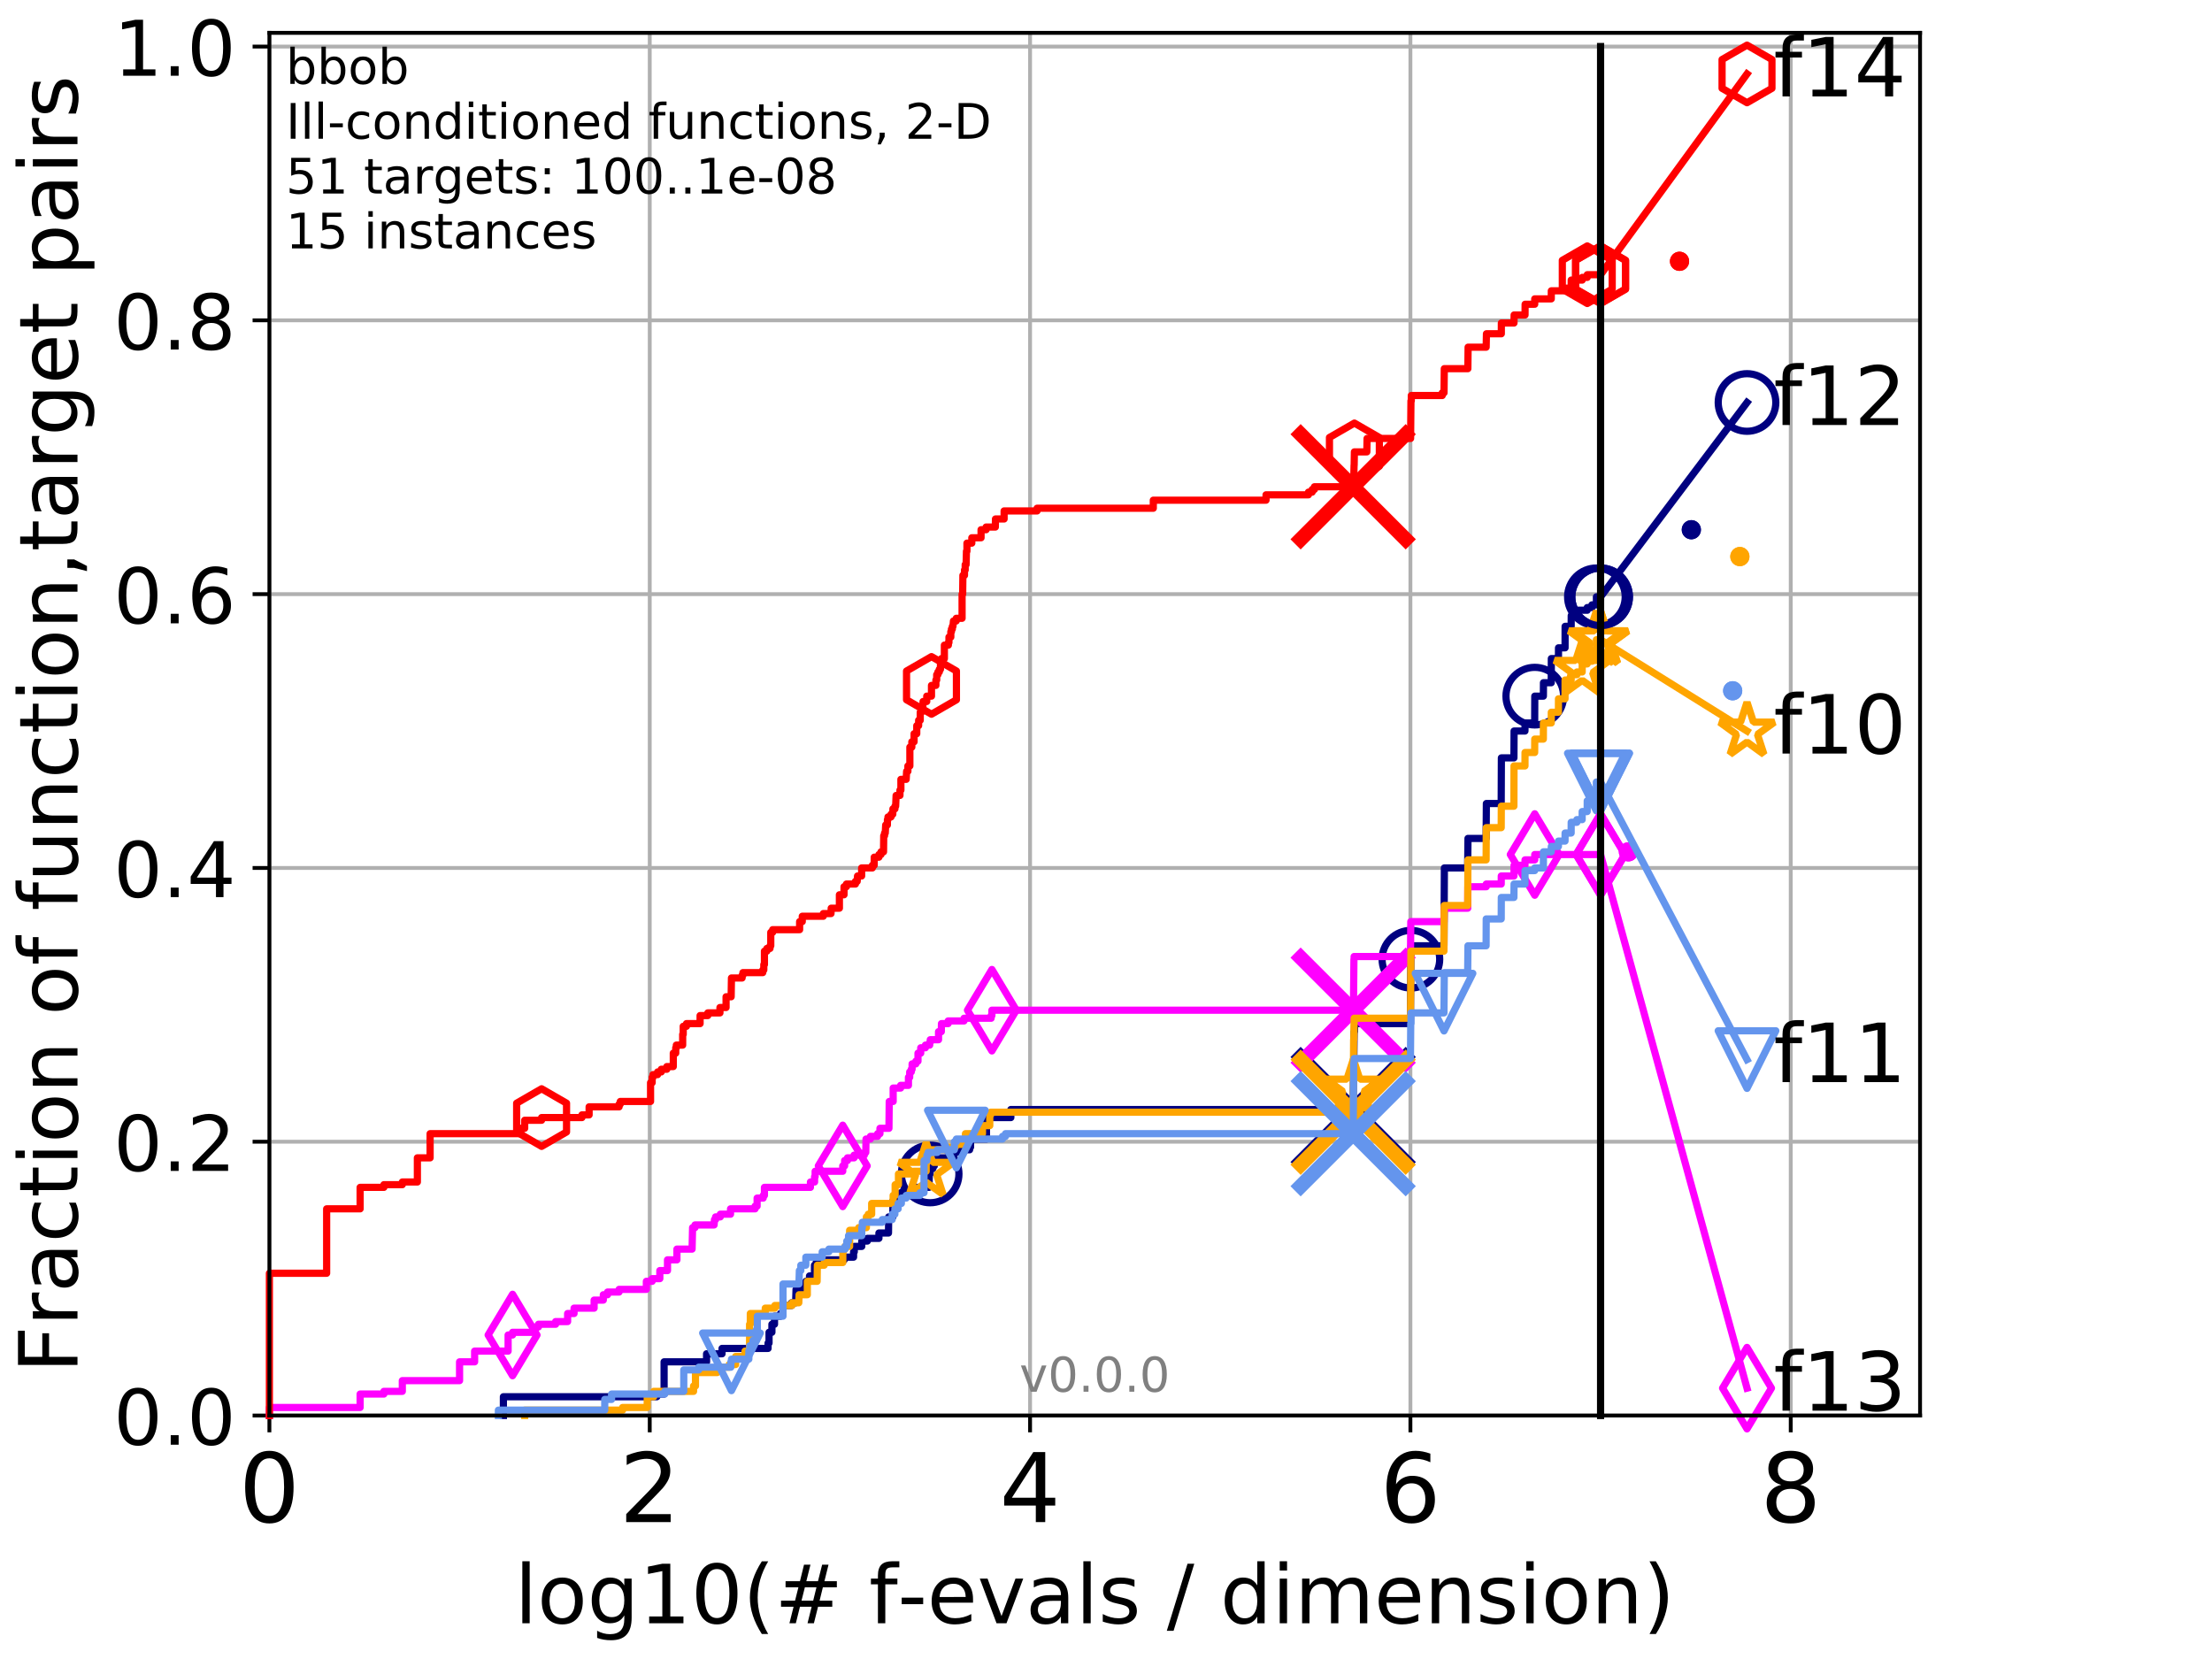<?xml version="1.0" encoding="utf-8" standalone="no"?>
<!DOCTYPE svg PUBLIC "-//W3C//DTD SVG 1.1//EN"
  "http://www.w3.org/Graphics/SVG/1.1/DTD/svg11.dtd">
<!-- Created with matplotlib (http://matplotlib.org/) -->
<svg height="345.6pt" version="1.1" viewBox="0 0 460.8 345.6" width="460.8pt" xmlns="http://www.w3.org/2000/svg" xmlns:xlink="http://www.w3.org/1999/xlink">
 <defs>
  <style type="text/css">
*{stroke-linecap:butt;stroke-linejoin:round;}
  </style>
 </defs>
 <g id="figure_1">
  <g id="patch_1">
   <path d="M 0 345.6 
L 460.8 345.6 
L 460.8 0 
L 0 0 
z
" style="fill:#ffffff;"/>
  </g>
  <g id="axes_1">
   <g id="patch_2">
    <path d="M 56.12 294.88 
L 399.984 294.88 
L 399.984 6.845 
L 56.12 6.845 
z
" style="fill:#ffffff;"/>
   </g>
   <g id="matplotlib.axis_1">
    <g id="xtick_1">
     <g id="line2d_1">
      <path clip-path="url(#p3186324cdf)" d="M 56.12 294.88 
L 56.12 6.845 
" style="fill:none;stroke:#b0b0b0;stroke-linecap:square;stroke-width:0.8;"/>
     </g>
     <g id="line2d_2">
      <defs>
       <path d="M 0 0 
L 0 3.5 
" id="m652fb08944" style="stroke:#000000;stroke-width:0.8;"/>
      </defs>
      <g>
       <use style="stroke:#000000;stroke-width:0.8;" x="56.12" xlink:href="#m652fb08944" y="294.88"/>
      </g>
     </g>
     <g id="text_1">
      <!-- 0 -->
      <defs>
       <path d="M 31.781 66.406 
Q 24.172 66.406 20.328 58.906 
Q 16.5 51.422 16.5 36.375 
Q 16.5 21.391 20.328 13.891 
Q 24.172 6.391 31.781 6.391 
Q 39.453 6.391 43.281 13.891 
Q 47.125 21.391 47.125 36.375 
Q 47.125 51.422 43.281 58.906 
Q 39.453 66.406 31.781 66.406 
z
M 31.781 74.219 
Q 44.047 74.219 50.516 64.516 
Q 56.984 54.828 56.984 36.375 
Q 56.984 17.969 50.516 8.266 
Q 44.047 -1.422 31.781 -1.422 
Q 19.531 -1.422 13.062 8.266 
Q 6.594 17.969 6.594 36.375 
Q 6.594 54.828 13.062 64.516 
Q 19.531 74.219 31.781 74.219 
z
" id="DejaVuSans-30"/>
      </defs>
      <g transform="translate(49.758 317.077)scale(0.2 -0.2)">
       <use xlink:href="#DejaVuSans-30"/>
      </g>
     </g>
    </g>
    <g id="xtick_2">
     <g id="line2d_3">
      <path clip-path="url(#p3186324cdf)" d="M 135.351 294.88 
L 135.351 6.845 
" style="fill:none;stroke:#b0b0b0;stroke-linecap:square;stroke-width:0.8;"/>
     </g>
     <g id="line2d_4">
      <g>
       <use style="stroke:#000000;stroke-width:0.8;" x="135.351" xlink:href="#m652fb08944" y="294.88"/>
      </g>
     </g>
     <g id="text_2">
      <!-- 2 -->
      <defs>
       <path d="M 19.188 8.297 
L 53.609 8.297 
L 53.609 0 
L 7.328 0 
L 7.328 8.297 
Q 12.938 14.109 22.625 23.891 
Q 32.328 33.688 34.812 36.531 
Q 39.547 41.844 41.422 45.531 
Q 43.312 49.219 43.312 52.781 
Q 43.312 58.594 39.234 62.25 
Q 35.156 65.922 28.609 65.922 
Q 23.969 65.922 18.812 64.312 
Q 13.672 62.703 7.812 59.422 
L 7.812 69.391 
Q 13.766 71.781 18.938 73 
Q 24.125 74.219 28.422 74.219 
Q 39.75 74.219 46.484 68.547 
Q 53.219 62.891 53.219 53.422 
Q 53.219 48.922 51.531 44.891 
Q 49.859 40.875 45.406 35.406 
Q 44.188 33.984 37.641 27.219 
Q 31.109 20.453 19.188 8.297 
z
" id="DejaVuSans-32"/>
      </defs>
      <g transform="translate(128.989 317.077)scale(0.2 -0.2)">
       <use xlink:href="#DejaVuSans-32"/>
      </g>
     </g>
    </g>
    <g id="xtick_3">
     <g id="line2d_5">
      <path clip-path="url(#p3186324cdf)" d="M 214.583 294.88 
L 214.583 6.845 
" style="fill:none;stroke:#b0b0b0;stroke-linecap:square;stroke-width:0.8;"/>
     </g>
     <g id="line2d_6">
      <g>
       <use style="stroke:#000000;stroke-width:0.8;" x="214.583" xlink:href="#m652fb08944" y="294.88"/>
      </g>
     </g>
     <g id="text_3">
      <!-- 4 -->
      <defs>
       <path d="M 37.797 64.312 
L 12.891 25.391 
L 37.797 25.391 
z
M 35.203 72.906 
L 47.609 72.906 
L 47.609 25.391 
L 58.016 25.391 
L 58.016 17.188 
L 47.609 17.188 
L 47.609 0 
L 37.797 0 
L 37.797 17.188 
L 4.891 17.188 
L 4.891 26.703 
z
" id="DejaVuSans-34"/>
      </defs>
      <g transform="translate(208.22 317.077)scale(0.2 -0.2)">
       <use xlink:href="#DejaVuSans-34"/>
      </g>
     </g>
    </g>
    <g id="xtick_4">
     <g id="line2d_7">
      <path clip-path="url(#p3186324cdf)" d="M 293.814 294.88 
L 293.814 6.845 
" style="fill:none;stroke:#b0b0b0;stroke-linecap:square;stroke-width:0.8;"/>
     </g>
     <g id="line2d_8">
      <g>
       <use style="stroke:#000000;stroke-width:0.8;" x="293.814" xlink:href="#m652fb08944" y="294.88"/>
      </g>
     </g>
     <g id="text_4">
      <!-- 6 -->
      <defs>
       <path d="M 33.016 40.375 
Q 26.375 40.375 22.484 35.828 
Q 18.609 31.297 18.609 23.391 
Q 18.609 15.531 22.484 10.953 
Q 26.375 6.391 33.016 6.391 
Q 39.656 6.391 43.531 10.953 
Q 47.406 15.531 47.406 23.391 
Q 47.406 31.297 43.531 35.828 
Q 39.656 40.375 33.016 40.375 
z
M 52.594 71.297 
L 52.594 62.312 
Q 48.875 64.062 45.094 64.984 
Q 41.312 65.922 37.594 65.922 
Q 27.828 65.922 22.672 59.328 
Q 17.531 52.734 16.797 39.406 
Q 19.672 43.656 24.016 45.922 
Q 28.375 48.188 33.594 48.188 
Q 44.578 48.188 50.953 41.516 
Q 57.328 34.859 57.328 23.391 
Q 57.328 12.156 50.688 5.359 
Q 44.047 -1.422 33.016 -1.422 
Q 20.359 -1.422 13.672 8.266 
Q 6.984 17.969 6.984 36.375 
Q 6.984 53.656 15.188 63.938 
Q 23.391 74.219 37.203 74.219 
Q 40.922 74.219 44.703 73.484 
Q 48.484 72.75 52.594 71.297 
z
" id="DejaVuSans-36"/>
      </defs>
      <g transform="translate(287.452 317.077)scale(0.2 -0.2)">
       <use xlink:href="#DejaVuSans-36"/>
      </g>
     </g>
    </g>
    <g id="xtick_5">
     <g id="line2d_9">
      <path clip-path="url(#p3186324cdf)" d="M 373.045 294.88 
L 373.045 6.845 
" style="fill:none;stroke:#b0b0b0;stroke-linecap:square;stroke-width:0.8;"/>
     </g>
     <g id="line2d_10">
      <g>
       <use style="stroke:#000000;stroke-width:0.8;" x="373.045" xlink:href="#m652fb08944" y="294.88"/>
      </g>
     </g>
     <g id="text_5">
      <!-- 8 -->
      <defs>
       <path d="M 31.781 34.625 
Q 24.75 34.625 20.719 30.859 
Q 16.703 27.094 16.703 20.516 
Q 16.703 13.922 20.719 10.156 
Q 24.75 6.391 31.781 6.391 
Q 38.812 6.391 42.859 10.172 
Q 46.922 13.969 46.922 20.516 
Q 46.922 27.094 42.891 30.859 
Q 38.875 34.625 31.781 34.625 
z
M 21.922 38.812 
Q 15.578 40.375 12.031 44.719 
Q 8.5 49.078 8.5 55.328 
Q 8.5 64.062 14.719 69.141 
Q 20.953 74.219 31.781 74.219 
Q 42.672 74.219 48.875 69.141 
Q 55.078 64.062 55.078 55.328 
Q 55.078 49.078 51.531 44.719 
Q 48 40.375 41.703 38.812 
Q 48.828 37.156 52.797 32.312 
Q 56.781 27.484 56.781 20.516 
Q 56.781 9.906 50.312 4.234 
Q 43.844 -1.422 31.781 -1.422 
Q 19.734 -1.422 13.25 4.234 
Q 6.781 9.906 6.781 20.516 
Q 6.781 27.484 10.781 32.312 
Q 14.797 37.156 21.922 38.812 
z
M 18.312 54.391 
Q 18.312 48.734 21.844 45.562 
Q 25.391 42.391 31.781 42.391 
Q 38.141 42.391 41.719 45.562 
Q 45.312 48.734 45.312 54.391 
Q 45.312 60.062 41.719 63.234 
Q 38.141 66.406 31.781 66.406 
Q 25.391 66.406 21.844 63.234 
Q 18.312 60.062 18.312 54.391 
z
" id="DejaVuSans-38"/>
      </defs>
      <g transform="translate(366.683 317.077)scale(0.2 -0.2)">
       <use xlink:href="#DejaVuSans-38"/>
      </g>
     </g>
    </g>
    <g id="text_6">
     <!-- log10(# f-evals / dimension) -->
     <defs>
      <path d="M 9.422 75.984 
L 18.406 75.984 
L 18.406 0 
L 9.422 0 
z
" id="DejaVuSans-6c"/>
      <path d="M 30.609 48.391 
Q 23.391 48.391 19.188 42.75 
Q 14.984 37.109 14.984 27.297 
Q 14.984 17.484 19.156 11.844 
Q 23.344 6.203 30.609 6.203 
Q 37.797 6.203 41.984 11.859 
Q 46.188 17.531 46.188 27.297 
Q 46.188 37.016 41.984 42.703 
Q 37.797 48.391 30.609 48.391 
z
M 30.609 56 
Q 42.328 56 49.016 48.375 
Q 55.719 40.766 55.719 27.297 
Q 55.719 13.875 49.016 6.219 
Q 42.328 -1.422 30.609 -1.422 
Q 18.844 -1.422 12.172 6.219 
Q 5.516 13.875 5.516 27.297 
Q 5.516 40.766 12.172 48.375 
Q 18.844 56 30.609 56 
z
" id="DejaVuSans-6f"/>
      <path d="M 45.406 27.984 
Q 45.406 37.75 41.375 43.109 
Q 37.359 48.484 30.078 48.484 
Q 22.859 48.484 18.828 43.109 
Q 14.797 37.75 14.797 27.984 
Q 14.797 18.266 18.828 12.891 
Q 22.859 7.516 30.078 7.516 
Q 37.359 7.516 41.375 12.891 
Q 45.406 18.266 45.406 27.984 
z
M 54.391 6.781 
Q 54.391 -7.172 48.188 -13.984 
Q 42 -20.797 29.203 -20.797 
Q 24.469 -20.797 20.266 -20.094 
Q 16.062 -19.391 12.109 -17.922 
L 12.109 -9.188 
Q 16.062 -11.328 19.922 -12.344 
Q 23.781 -13.375 27.781 -13.375 
Q 36.625 -13.375 41.016 -8.766 
Q 45.406 -4.156 45.406 5.172 
L 45.406 9.625 
Q 42.625 4.781 38.281 2.391 
Q 33.938 0 27.875 0 
Q 17.828 0 11.672 7.656 
Q 5.516 15.328 5.516 27.984 
Q 5.516 40.672 11.672 48.328 
Q 17.828 56 27.875 56 
Q 33.938 56 38.281 53.609 
Q 42.625 51.219 45.406 46.391 
L 45.406 54.688 
L 54.391 54.688 
z
" id="DejaVuSans-67"/>
      <path d="M 12.406 8.297 
L 28.516 8.297 
L 28.516 63.922 
L 10.984 60.406 
L 10.984 69.391 
L 28.422 72.906 
L 38.281 72.906 
L 38.281 8.297 
L 54.391 8.297 
L 54.391 0 
L 12.406 0 
z
" id="DejaVuSans-31"/>
      <path d="M 31 75.875 
Q 24.469 64.656 21.281 53.656 
Q 18.109 42.672 18.109 31.391 
Q 18.109 20.125 21.312 9.062 
Q 24.516 -2 31 -13.188 
L 23.188 -13.188 
Q 15.875 -1.703 12.234 9.375 
Q 8.594 20.453 8.594 31.391 
Q 8.594 42.281 12.203 53.312 
Q 15.828 64.359 23.188 75.875 
z
" id="DejaVuSans-28"/>
      <path d="M 51.125 44 
L 36.922 44 
L 32.812 27.688 
L 47.125 27.688 
z
M 43.797 71.781 
L 38.719 51.516 
L 52.984 51.516 
L 58.109 71.781 
L 65.922 71.781 
L 60.891 51.516 
L 76.125 51.516 
L 76.125 44 
L 58.984 44 
L 54.984 27.688 
L 70.516 27.688 
L 70.516 20.219 
L 53.078 20.219 
L 48 0 
L 40.188 0 
L 45.219 20.219 
L 30.906 20.219 
L 25.875 0 
L 18.016 0 
L 23.094 20.219 
L 7.719 20.219 
L 7.719 27.688 
L 24.906 27.688 
L 29 44 
L 13.281 44 
L 13.281 51.516 
L 30.906 51.516 
L 35.891 71.781 
z
" id="DejaVuSans-23"/>
      <path id="DejaVuSans-20"/>
      <path d="M 37.109 75.984 
L 37.109 68.5 
L 28.516 68.5 
Q 23.688 68.5 21.797 66.547 
Q 19.922 64.594 19.922 59.516 
L 19.922 54.688 
L 34.719 54.688 
L 34.719 47.703 
L 19.922 47.703 
L 19.922 0 
L 10.891 0 
L 10.891 47.703 
L 2.297 47.703 
L 2.297 54.688 
L 10.891 54.688 
L 10.891 58.5 
Q 10.891 67.625 15.141 71.797 
Q 19.391 75.984 28.609 75.984 
z
" id="DejaVuSans-66"/>
      <path d="M 4.891 31.391 
L 31.203 31.391 
L 31.203 23.391 
L 4.891 23.391 
z
" id="DejaVuSans-2d"/>
      <path d="M 56.203 29.594 
L 56.203 25.203 
L 14.891 25.203 
Q 15.484 15.922 20.484 11.062 
Q 25.484 6.203 34.422 6.203 
Q 39.594 6.203 44.453 7.469 
Q 49.312 8.734 54.109 11.281 
L 54.109 2.781 
Q 49.266 0.734 44.188 -0.344 
Q 39.109 -1.422 33.891 -1.422 
Q 20.797 -1.422 13.156 6.188 
Q 5.516 13.812 5.516 26.812 
Q 5.516 40.234 12.766 48.109 
Q 20.016 56 32.328 56 
Q 43.359 56 49.781 48.891 
Q 56.203 41.797 56.203 29.594 
z
M 47.219 32.234 
Q 47.125 39.594 43.094 43.984 
Q 39.062 48.391 32.422 48.391 
Q 24.906 48.391 20.391 44.141 
Q 15.875 39.891 15.188 32.172 
z
" id="DejaVuSans-65"/>
      <path d="M 2.984 54.688 
L 12.5 54.688 
L 29.594 8.797 
L 46.688 54.688 
L 56.203 54.688 
L 35.688 0 
L 23.484 0 
z
" id="DejaVuSans-76"/>
      <path d="M 34.281 27.484 
Q 23.391 27.484 19.188 25 
Q 14.984 22.516 14.984 16.5 
Q 14.984 11.719 18.141 8.906 
Q 21.297 6.109 26.703 6.109 
Q 34.188 6.109 38.703 11.406 
Q 43.219 16.703 43.219 25.484 
L 43.219 27.484 
z
M 52.203 31.203 
L 52.203 0 
L 43.219 0 
L 43.219 8.297 
Q 40.141 3.328 35.547 0.953 
Q 30.953 -1.422 24.312 -1.422 
Q 15.922 -1.422 10.953 3.297 
Q 6 8.016 6 15.922 
Q 6 25.141 12.172 29.828 
Q 18.359 34.516 30.609 34.516 
L 43.219 34.516 
L 43.219 35.406 
Q 43.219 41.609 39.141 45 
Q 35.062 48.391 27.688 48.391 
Q 23 48.391 18.547 47.266 
Q 14.109 46.141 10.016 43.891 
L 10.016 52.203 
Q 14.938 54.109 19.578 55.047 
Q 24.219 56 28.609 56 
Q 40.484 56 46.344 49.844 
Q 52.203 43.703 52.203 31.203 
z
" id="DejaVuSans-61"/>
      <path d="M 44.281 53.078 
L 44.281 44.578 
Q 40.484 46.531 36.375 47.5 
Q 32.281 48.484 27.875 48.484 
Q 21.188 48.484 17.844 46.438 
Q 14.5 44.391 14.5 40.281 
Q 14.5 37.156 16.891 35.375 
Q 19.281 33.594 26.516 31.984 
L 29.594 31.297 
Q 39.156 29.25 43.188 25.516 
Q 47.219 21.781 47.219 15.094 
Q 47.219 7.469 41.188 3.016 
Q 35.156 -1.422 24.609 -1.422 
Q 20.219 -1.422 15.453 -0.562 
Q 10.688 0.297 5.422 2 
L 5.422 11.281 
Q 10.406 8.688 15.234 7.391 
Q 20.062 6.109 24.812 6.109 
Q 31.156 6.109 34.562 8.281 
Q 37.984 10.453 37.984 14.406 
Q 37.984 18.062 35.516 20.016 
Q 33.062 21.969 24.703 23.781 
L 21.578 24.516 
Q 13.234 26.266 9.516 29.906 
Q 5.812 33.547 5.812 39.891 
Q 5.812 47.609 11.281 51.797 
Q 16.75 56 26.812 56 
Q 31.781 56 36.172 55.266 
Q 40.578 54.547 44.281 53.078 
z
" id="DejaVuSans-73"/>
      <path d="M 25.391 72.906 
L 33.688 72.906 
L 8.297 -9.281 
L 0 -9.281 
z
" id="DejaVuSans-2f"/>
      <path d="M 45.406 46.391 
L 45.406 75.984 
L 54.391 75.984 
L 54.391 0 
L 45.406 0 
L 45.406 8.203 
Q 42.578 3.328 38.25 0.953 
Q 33.938 -1.422 27.875 -1.422 
Q 17.969 -1.422 11.734 6.484 
Q 5.516 14.406 5.516 27.297 
Q 5.516 40.188 11.734 48.094 
Q 17.969 56 27.875 56 
Q 33.938 56 38.25 53.625 
Q 42.578 51.266 45.406 46.391 
z
M 14.797 27.297 
Q 14.797 17.391 18.875 11.75 
Q 22.953 6.109 30.078 6.109 
Q 37.203 6.109 41.297 11.75 
Q 45.406 17.391 45.406 27.297 
Q 45.406 37.203 41.297 42.844 
Q 37.203 48.484 30.078 48.484 
Q 22.953 48.484 18.875 42.844 
Q 14.797 37.203 14.797 27.297 
z
" id="DejaVuSans-64"/>
      <path d="M 9.422 54.688 
L 18.406 54.688 
L 18.406 0 
L 9.422 0 
z
M 9.422 75.984 
L 18.406 75.984 
L 18.406 64.594 
L 9.422 64.594 
z
" id="DejaVuSans-69"/>
      <path d="M 52 44.188 
Q 55.375 50.25 60.062 53.125 
Q 64.75 56 71.094 56 
Q 79.641 56 84.281 50.016 
Q 88.922 44.047 88.922 33.016 
L 88.922 0 
L 79.891 0 
L 79.891 32.719 
Q 79.891 40.578 77.094 44.375 
Q 74.312 48.188 68.609 48.188 
Q 61.625 48.188 57.562 43.547 
Q 53.516 38.922 53.516 30.906 
L 53.516 0 
L 44.484 0 
L 44.484 32.719 
Q 44.484 40.625 41.703 44.406 
Q 38.922 48.188 33.109 48.188 
Q 26.219 48.188 22.156 43.531 
Q 18.109 38.875 18.109 30.906 
L 18.109 0 
L 9.078 0 
L 9.078 54.688 
L 18.109 54.688 
L 18.109 46.188 
Q 21.188 51.219 25.484 53.609 
Q 29.781 56 35.688 56 
Q 41.656 56 45.828 52.969 
Q 50 49.953 52 44.188 
z
" id="DejaVuSans-6d"/>
      <path d="M 54.891 33.016 
L 54.891 0 
L 45.906 0 
L 45.906 32.719 
Q 45.906 40.484 42.875 44.328 
Q 39.844 48.188 33.797 48.188 
Q 26.516 48.188 22.312 43.547 
Q 18.109 38.922 18.109 30.906 
L 18.109 0 
L 9.078 0 
L 9.078 54.688 
L 18.109 54.688 
L 18.109 46.188 
Q 21.344 51.125 25.703 53.562 
Q 30.078 56 35.797 56 
Q 45.219 56 50.047 50.172 
Q 54.891 44.344 54.891 33.016 
z
" id="DejaVuSans-6e"/>
      <path d="M 8.016 75.875 
L 15.828 75.875 
Q 23.141 64.359 26.781 53.312 
Q 30.422 42.281 30.422 31.391 
Q 30.422 20.453 26.781 9.375 
Q 23.141 -1.703 15.828 -13.188 
L 8.016 -13.188 
Q 14.5 -2 17.703 9.062 
Q 20.906 20.125 20.906 31.391 
Q 20.906 42.672 17.703 53.656 
Q 14.5 64.656 8.016 75.875 
z
" id="DejaVuSans-29"/>
     </defs>
     <g transform="translate(107.211 338.154)scale(0.17 -0.17)">
      <use xlink:href="#DejaVuSans-6c"/>
      <use x="27.783" xlink:href="#DejaVuSans-6f"/>
      <use x="88.965" xlink:href="#DejaVuSans-67"/>
      <use x="152.441" xlink:href="#DejaVuSans-31"/>
      <use x="216.064" xlink:href="#DejaVuSans-30"/>
      <use x="279.688" xlink:href="#DejaVuSans-28"/>
      <use x="318.701" xlink:href="#DejaVuSans-23"/>
      <use x="402.49" xlink:href="#DejaVuSans-20"/>
      <use x="434.277" xlink:href="#DejaVuSans-66"/>
      <use x="469.404" xlink:href="#DejaVuSans-2d"/>
      <use x="505.488" xlink:href="#DejaVuSans-65"/>
      <use x="567.012" xlink:href="#DejaVuSans-76"/>
      <use x="626.191" xlink:href="#DejaVuSans-61"/>
      <use x="687.471" xlink:href="#DejaVuSans-6c"/>
      <use x="715.254" xlink:href="#DejaVuSans-73"/>
      <use x="767.354" xlink:href="#DejaVuSans-20"/>
      <use x="799.141" xlink:href="#DejaVuSans-2f"/>
      <use x="832.832" xlink:href="#DejaVuSans-20"/>
      <use x="864.619" xlink:href="#DejaVuSans-64"/>
      <use x="928.096" xlink:href="#DejaVuSans-69"/>
      <use x="955.879" xlink:href="#DejaVuSans-6d"/>
      <use x="1053.291" xlink:href="#DejaVuSans-65"/>
      <use x="1114.814" xlink:href="#DejaVuSans-6e"/>
      <use x="1178.193" xlink:href="#DejaVuSans-73"/>
      <use x="1230.293" xlink:href="#DejaVuSans-69"/>
      <use x="1258.076" xlink:href="#DejaVuSans-6f"/>
      <use x="1319.258" xlink:href="#DejaVuSans-6e"/>
      <use x="1382.637" xlink:href="#DejaVuSans-29"/>
     </g>
    </g>
   </g>
   <g id="matplotlib.axis_2">
    <g id="ytick_1">
     <g id="line2d_11">
      <path clip-path="url(#p3186324cdf)" d="M 56.12 294.88 
L 399.984 294.88 
" style="fill:none;stroke:#b0b0b0;stroke-linecap:square;stroke-width:0.8;"/>
     </g>
     <g id="line2d_12">
      <defs>
       <path d="M 0 0 
L -3.5 0 
" id="m6f824106f8" style="stroke:#000000;stroke-width:0.8;"/>
      </defs>
      <g>
       <use style="stroke:#000000;stroke-width:0.8;" x="56.12" xlink:href="#m6f824106f8" y="294.88"/>
      </g>
     </g>
     <g id="text_7">
      <!-- 0.0 -->
      <defs>
       <path d="M 10.688 12.406 
L 21 12.406 
L 21 0 
L 10.688 0 
z
" id="DejaVuSans-2e"/>
      </defs>
      <g transform="translate(23.675 300.959)scale(0.16 -0.16)">
       <use xlink:href="#DejaVuSans-30"/>
       <use x="63.623" xlink:href="#DejaVuSans-2e"/>
       <use x="95.41" xlink:href="#DejaVuSans-30"/>
      </g>
     </g>
    </g>
    <g id="ytick_2">
     <g id="line2d_13">
      <path clip-path="url(#p3186324cdf)" d="M 56.12 237.843 
L 399.984 237.843 
" style="fill:none;stroke:#b0b0b0;stroke-linecap:square;stroke-width:0.8;"/>
     </g>
     <g id="line2d_14">
      <g>
       <use style="stroke:#000000;stroke-width:0.8;" x="56.12" xlink:href="#m6f824106f8" y="237.843"/>
      </g>
     </g>
     <g id="text_8">
      <!-- 0.2 -->
      <g transform="translate(23.675 243.922)scale(0.16 -0.16)">
       <use xlink:href="#DejaVuSans-30"/>
       <use x="63.623" xlink:href="#DejaVuSans-2e"/>
       <use x="95.41" xlink:href="#DejaVuSans-32"/>
      </g>
     </g>
    </g>
    <g id="ytick_3">
     <g id="line2d_15">
      <path clip-path="url(#p3186324cdf)" d="M 56.12 180.807 
L 399.984 180.807 
" style="fill:none;stroke:#b0b0b0;stroke-linecap:square;stroke-width:0.8;"/>
     </g>
     <g id="line2d_16">
      <g>
       <use style="stroke:#000000;stroke-width:0.8;" x="56.12" xlink:href="#m6f824106f8" y="180.807"/>
      </g>
     </g>
     <g id="text_9">
      <!-- 0.4 -->
      <g transform="translate(23.675 186.886)scale(0.16 -0.16)">
       <use xlink:href="#DejaVuSans-30"/>
       <use x="63.623" xlink:href="#DejaVuSans-2e"/>
       <use x="95.41" xlink:href="#DejaVuSans-34"/>
      </g>
     </g>
    </g>
    <g id="ytick_4">
     <g id="line2d_17">
      <path clip-path="url(#p3186324cdf)" d="M 56.12 123.77 
L 399.984 123.77 
" style="fill:none;stroke:#b0b0b0;stroke-linecap:square;stroke-width:0.8;"/>
     </g>
     <g id="line2d_18">
      <g>
       <use style="stroke:#000000;stroke-width:0.8;" x="56.12" xlink:href="#m6f824106f8" y="123.77"/>
      </g>
     </g>
     <g id="text_10">
      <!-- 0.6 -->
      <g transform="translate(23.675 129.849)scale(0.16 -0.16)">
       <use xlink:href="#DejaVuSans-30"/>
       <use x="63.623" xlink:href="#DejaVuSans-2e"/>
       <use x="95.41" xlink:href="#DejaVuSans-36"/>
      </g>
     </g>
    </g>
    <g id="ytick_5">
     <g id="line2d_19">
      <path clip-path="url(#p3186324cdf)" d="M 56.12 66.734 
L 399.984 66.734 
" style="fill:none;stroke:#b0b0b0;stroke-linecap:square;stroke-width:0.8;"/>
     </g>
     <g id="line2d_20">
      <g>
       <use style="stroke:#000000;stroke-width:0.8;" x="56.12" xlink:href="#m6f824106f8" y="66.734"/>
      </g>
     </g>
     <g id="text_11">
      <!-- 0.8 -->
      <g transform="translate(23.675 72.812)scale(0.16 -0.16)">
       <use xlink:href="#DejaVuSans-30"/>
       <use x="63.623" xlink:href="#DejaVuSans-2e"/>
       <use x="95.41" xlink:href="#DejaVuSans-38"/>
      </g>
     </g>
    </g>
    <g id="ytick_6">
     <g id="line2d_21">
      <path clip-path="url(#p3186324cdf)" d="M 56.12 9.697 
L 399.984 9.697 
" style="fill:none;stroke:#b0b0b0;stroke-linecap:square;stroke-width:0.8;"/>
     </g>
     <g id="line2d_22">
      <g>
       <use style="stroke:#000000;stroke-width:0.8;" x="56.12" xlink:href="#m6f824106f8" y="9.697"/>
      </g>
     </g>
     <g id="text_12">
      <!-- 1.0 -->
      <g transform="translate(23.675 15.776)scale(0.16 -0.16)">
       <use xlink:href="#DejaVuSans-31"/>
       <use x="63.623" xlink:href="#DejaVuSans-2e"/>
       <use x="95.41" xlink:href="#DejaVuSans-30"/>
      </g>
     </g>
    </g>
    <g id="text_13">
     <!-- Fraction of function,target pairs -->
     <defs>
      <path d="M 9.812 72.906 
L 51.703 72.906 
L 51.703 64.594 
L 19.672 64.594 
L 19.672 43.109 
L 48.578 43.109 
L 48.578 34.812 
L 19.672 34.812 
L 19.672 0 
L 9.812 0 
z
" id="DejaVuSans-46"/>
      <path d="M 41.109 46.297 
Q 39.594 47.172 37.812 47.578 
Q 36.031 48 33.891 48 
Q 26.266 48 22.188 43.047 
Q 18.109 38.094 18.109 28.812 
L 18.109 0 
L 9.078 0 
L 9.078 54.688 
L 18.109 54.688 
L 18.109 46.188 
Q 20.953 51.172 25.484 53.578 
Q 30.031 56 36.531 56 
Q 37.453 56 38.578 55.875 
Q 39.703 55.766 41.062 55.516 
z
" id="DejaVuSans-72"/>
      <path d="M 48.781 52.594 
L 48.781 44.188 
Q 44.969 46.297 41.141 47.344 
Q 37.312 48.391 33.406 48.391 
Q 24.656 48.391 19.812 42.844 
Q 14.984 37.312 14.984 27.297 
Q 14.984 17.281 19.812 11.734 
Q 24.656 6.203 33.406 6.203 
Q 37.312 6.203 41.141 7.25 
Q 44.969 8.297 48.781 10.406 
L 48.781 2.094 
Q 45.016 0.344 40.984 -0.531 
Q 36.969 -1.422 32.422 -1.422 
Q 20.062 -1.422 12.781 6.344 
Q 5.516 14.109 5.516 27.297 
Q 5.516 40.672 12.859 48.328 
Q 20.219 56 33.016 56 
Q 37.156 56 41.109 55.141 
Q 45.062 54.297 48.781 52.594 
z
" id="DejaVuSans-63"/>
      <path d="M 18.312 70.219 
L 18.312 54.688 
L 36.812 54.688 
L 36.812 47.703 
L 18.312 47.703 
L 18.312 18.016 
Q 18.312 11.328 20.141 9.422 
Q 21.969 7.516 27.594 7.516 
L 36.812 7.516 
L 36.812 0 
L 27.594 0 
Q 17.188 0 13.234 3.875 
Q 9.281 7.766 9.281 18.016 
L 9.281 47.703 
L 2.688 47.703 
L 2.688 54.688 
L 9.281 54.688 
L 9.281 70.219 
z
" id="DejaVuSans-74"/>
      <path d="M 8.5 21.578 
L 8.5 54.688 
L 17.484 54.688 
L 17.484 21.922 
Q 17.484 14.156 20.5 10.266 
Q 23.531 6.391 29.594 6.391 
Q 36.859 6.391 41.078 11.031 
Q 45.312 15.672 45.312 23.688 
L 45.312 54.688 
L 54.297 54.688 
L 54.297 0 
L 45.312 0 
L 45.312 8.406 
Q 42.047 3.422 37.719 1 
Q 33.406 -1.422 27.688 -1.422 
Q 18.266 -1.422 13.375 4.438 
Q 8.5 10.297 8.5 21.578 
z
M 31.109 56 
z
" id="DejaVuSans-75"/>
      <path d="M 11.719 12.406 
L 22.016 12.406 
L 22.016 4 
L 14.016 -11.625 
L 7.719 -11.625 
L 11.719 4 
z
" id="DejaVuSans-2c"/>
      <path d="M 18.109 8.203 
L 18.109 -20.797 
L 9.078 -20.797 
L 9.078 54.688 
L 18.109 54.688 
L 18.109 46.391 
Q 20.953 51.266 25.266 53.625 
Q 29.594 56 35.594 56 
Q 45.562 56 51.781 48.094 
Q 58.016 40.188 58.016 27.297 
Q 58.016 14.406 51.781 6.484 
Q 45.562 -1.422 35.594 -1.422 
Q 29.594 -1.422 25.266 0.953 
Q 20.953 3.328 18.109 8.203 
z
M 48.688 27.297 
Q 48.688 37.203 44.609 42.844 
Q 40.531 48.484 33.406 48.484 
Q 26.266 48.484 22.188 42.844 
Q 18.109 37.203 18.109 27.297 
Q 18.109 17.391 22.188 11.75 
Q 26.266 6.109 33.406 6.109 
Q 40.531 6.109 44.609 11.75 
Q 48.688 17.391 48.688 27.297 
z
" id="DejaVuSans-70"/>
     </defs>
     <g transform="translate(16.14 286.002)rotate(-90)scale(0.17 -0.17)">
      <use xlink:href="#DejaVuSans-46"/>
      <use x="57.41" xlink:href="#DejaVuSans-72"/>
      <use x="98.523" xlink:href="#DejaVuSans-61"/>
      <use x="159.803" xlink:href="#DejaVuSans-63"/>
      <use x="214.783" xlink:href="#DejaVuSans-74"/>
      <use x="253.992" xlink:href="#DejaVuSans-69"/>
      <use x="281.775" xlink:href="#DejaVuSans-6f"/>
      <use x="342.957" xlink:href="#DejaVuSans-6e"/>
      <use x="406.336" xlink:href="#DejaVuSans-20"/>
      <use x="438.123" xlink:href="#DejaVuSans-6f"/>
      <use x="499.305" xlink:href="#DejaVuSans-66"/>
      <use x="534.51" xlink:href="#DejaVuSans-20"/>
      <use x="566.297" xlink:href="#DejaVuSans-66"/>
      <use x="601.502" xlink:href="#DejaVuSans-75"/>
      <use x="664.881" xlink:href="#DejaVuSans-6e"/>
      <use x="728.26" xlink:href="#DejaVuSans-63"/>
      <use x="783.24" xlink:href="#DejaVuSans-74"/>
      <use x="822.449" xlink:href="#DejaVuSans-69"/>
      <use x="850.232" xlink:href="#DejaVuSans-6f"/>
      <use x="911.414" xlink:href="#DejaVuSans-6e"/>
      <use x="974.793" xlink:href="#DejaVuSans-2c"/>
      <use x="1006.58" xlink:href="#DejaVuSans-74"/>
      <use x="1045.789" xlink:href="#DejaVuSans-61"/>
      <use x="1107.068" xlink:href="#DejaVuSans-72"/>
      <use x="1148.166" xlink:href="#DejaVuSans-67"/>
      <use x="1211.643" xlink:href="#DejaVuSans-65"/>
      <use x="1273.166" xlink:href="#DejaVuSans-74"/>
      <use x="1312.375" xlink:href="#DejaVuSans-20"/>
      <use x="1344.162" xlink:href="#DejaVuSans-70"/>
      <use x="1407.639" xlink:href="#DejaVuSans-61"/>
      <use x="1468.918" xlink:href="#DejaVuSans-69"/>
      <use x="1496.701" xlink:href="#DejaVuSans-72"/>
      <use x="1537.814" xlink:href="#DejaVuSans-73"/>
     </g>
    </g>
   </g>
   <g id="line2d_23">
    <defs>
     <path d="M 0 1.5 
C 0.398 1.5 0.779 1.342 1.061 1.061 
C 1.342 0.779 1.5 0.398 1.5 0 
C 1.5 -0.398 1.342 -0.779 1.061 -1.061 
C 0.779 -1.342 0.398 -1.5 0 -1.5 
C -0.398 -1.5 -0.779 -1.342 -1.061 -1.061 
C -1.342 -0.779 -1.5 -0.398 -1.5 0 
C -1.5 0.398 -1.342 0.779 -1.061 1.061 
C -0.779 1.342 -0.398 1.5 0 1.5 
z
" id="m9a0575feff" style="stroke:#000080;"/>
    </defs>
    <g>
     <use style="fill:#000080;stroke:#000080;" x="352.336" xlink:href="#m9a0575feff" y="110.35"/>
     <use style="fill:#000080;stroke:#000080;" x="352.336" xlink:href="#m9a0575feff" y="110.35"/>
    </g>
   </g>
   <g id="line2d_24">
    <path d="M 104.865 294.88 
L 104.865 290.966 
L 136.834 290.966 
L 136.834 290.407 
L 138.344 290.407 
L 138.344 283.696 
L 147.191 283.696 
L 147.191 282.019 
L 150.414 282.019 
L 150.414 280.9 
L 160.001 280.9 
L 160.001 279.782 
L 160.205 279.782 
L 160.205 277.545 
L 160.803 277.545 
L 160.803 275.868 
L 161.343 275.868 
L 161.343 274.19 
L 162.588 274.19 
L 162.588 273.631 
L 163.076 273.631 
L 163.144 271.954 
L 164.899 271.954 
L 164.899 271.394 
L 165.743 271.394 
L 165.831 268.598 
L 167.045 268.598 
L 167.045 267.48 
L 167.896 267.48 
L 167.896 266.921 
L 168.633 266.921 
L 168.633 265.803 
L 169.67 265.803 
L 169.67 263.566 
L 170.017 263.566 
L 170.017 263.007 
L 171.32 263.007 
L 171.32 262.447 
L 175.872 262.447 
L 175.872 261.888 
L 177.815 261.888 
L 177.815 260.77 
L 177.96 260.77 
L 177.96 259.652 
L 179.521 259.652 
L 179.521 258.533 
L 180.694 258.533 
L 180.694 257.974 
L 183.096 257.974 
L 183.096 256.856 
L 185.089 256.856 
L 185.128 253.501 
L 186.001 253.501 
L 186.001 250.145 
L 186.562 250.145 
L 186.562 249.586 
L 187.351 249.586 
L 187.351 249.027 
L 187.658 249.027 
L 187.658 248.468 
L 188.248 248.468 
L 188.248 247.909 
L 190.25 247.909 
L 190.25 247.35 
L 193.527 247.35 
L 193.597 244.554 
L 193.765 244.554 
L 193.765 243.435 
L 194.332 243.435 
L 194.332 242.876 
L 194.631 242.876 
L 194.631 241.199 
L 197.776 241.199 
L 197.776 240.639 
L 198.727 240.639 
L 198.727 240.08 
L 199.289 240.08 
L 199.289 239.521 
L 201.987 239.521 
L 201.987 238.962 
L 202.186 238.962 
L 202.186 237.284 
L 205.499 237.284 
L 205.499 232.811 
L 210.577 232.811 
L 210.577 231.133 
L 281.895 231.133 
L 281.996 221.627 
L 282.017 221.627 
L 282.09 214.917 
L 282.159 214.917 
L 282.189 213.239 
L 293.814 213.239 
L 293.915 198.141 
L 293.95 198.141 
L 293.965 197.023 
L 300.806 197.023 
L 300.891 180.807 
L 305.74 180.807 
L 305.808 174.656 
L 309.588 174.656 
L 309.639 167.386 
L 312.726 167.386 
L 312.766 157.88 
L 315.379 157.88 
L 315.411 152.289 
L 317.674 152.289 
L 317.703 150.611 
L 319.701 150.611 
L 319.723 145.019 
L 321.514 145.019 
L 321.534 142.223 
L 323.154 142.223 
L 323.171 137.191 
L 324.655 137.191 
L 324.666 134.954 
L 326.031 134.954 
L 326.041 130.48 
L 327.304 130.48 
L 327.315 128.244 
L 328.498 128.244 
L 328.498 127.125 
L 330.651 127.125 
L 330.651 126.566 
L 331.623 126.566 
L 331.623 126.007 
L 332.562 126.007 
L 332.562 124.329 
L 333.43 124.329 
L 333.43 124.329 
" style="fill:none;stroke:#000080;stroke-linecap:square;stroke-width:1.5;"/>
   </g>
   <g id="line2d_25">
    <defs>
     <path d="M 0 6 
C 1.591 6 3.117 5.368 4.243 4.243 
C 5.368 3.117 6 1.591 6 0 
C 6 -1.591 5.368 -3.117 4.243 -4.243 
C 3.117 -5.368 1.591 -6 0 -6 
C -1.591 -6 -3.117 -5.368 -4.243 -4.243 
C -5.368 -3.117 -6 -1.591 -6 0 
C -6 1.591 -5.368 3.117 -4.243 4.243 
C -3.117 5.368 -1.591 6 0 6 
z
" id="mdc0e654446" style="stroke:#000080;stroke-width:1.5;"/>
    </defs>
    <g>
     <use style="fill-opacity:0;stroke:#000080;stroke-width:1.5;" x="193.765" xlink:href="#mdc0e654446" y="244.554"/>
     <use style="fill-opacity:0;stroke:#000080;stroke-width:1.5;" x="293.915" xlink:href="#mdc0e654446" y="199.819"/>
     <use style="fill-opacity:0;stroke:#000080;stroke-width:1.5;" x="319.723" xlink:href="#mdc0e654446" y="145.019"/>
     <use style="fill-opacity:0;stroke:#000080;stroke-width:1.5;" x="332.562" xlink:href="#mdc0e654446" y="124.329"/>
     <use style="fill-opacity:0;stroke:#000080;stroke-width:1.5;" x="333.43" xlink:href="#mdc0e654446" y="124.329"/>
    </g>
   </g>
   <g id="line2d_26">
    <path style="fill:none;stroke:#000080;stroke-linecap:square;stroke-width:1.5;"/>
    <g/>
   </g>
   <g id="line2d_27">
    <path clip-path="url(#p3186324cdf)" d="M 281.889 231.133 
" style="fill:none;stroke:#000080;stroke-linecap:square;stroke-width:1.5;"/>
    <defs>
     <path d="M -12 12 
L 12 -12 
M -12 -12 
L 12 12 
" id="m45681aec1e" style="stroke:#000080;stroke-width:3;"/>
    </defs>
    <g clip-path="url(#p3186324cdf)">
     <use style="fill:#000080;stroke:#000080;stroke-width:3;" x="281.889" xlink:href="#m45681aec1e" y="231.133"/>
    </g>
   </g>
   <g id="line2d_28">
    <defs>
     <path d="M 0 1.5 
C 0.398 1.5 0.779 1.342 1.061 1.061 
C 1.342 0.779 1.5 0.398 1.5 0 
C 1.5 -0.398 1.342 -0.779 1.061 -1.061 
C 0.779 -1.342 0.398 -1.5 0 -1.5 
C -0.398 -1.5 -0.779 -1.342 -1.061 -1.061 
C -1.342 -0.779 -1.5 -0.398 -1.5 0 
C -1.5 0.398 -1.342 0.779 -1.061 1.061 
C -0.779 1.342 -0.398 1.5 0 1.5 
z
" id="mc43b2edb86" style="stroke:#ff00ff;"/>
    </defs>
    <g>
     <use style="fill:#ff00ff;stroke:#ff00ff;" x="339.226" xlink:href="#mc43b2edb86" y="177.452"/>
     <use style="fill:#ff00ff;stroke:#ff00ff;" x="339.226" xlink:href="#mc43b2edb86" y="177.452"/>
    </g>
   </g>
   <g id="line2d_29">
    <path d="M 56.12 294.88 
L 56.12 293.202 
L 75.021 293.202 
L 75.021 290.407 
L 79.971 290.407 
L 79.971 289.847 
L 83.81 289.847 
L 83.81 287.611 
L 95.736 287.611 
L 95.736 283.696 
L 98.872 283.696 
L 98.872 281.46 
L 105.848 281.46 
L 105.848 278.105 
L 106.779 278.105 
L 106.779 277.545 
L 111.5 277.545 
L 111.5 276.427 
L 112.175 276.427 
L 112.175 275.868 
L 115.748 275.868 
L 115.748 275.309 
L 118.245 275.309 
L 118.245 273.631 
L 119.587 273.631 
L 119.587 272.513 
L 123.767 272.513 
L 123.767 270.835 
L 125.68 270.835 
L 125.68 269.717 
L 126.563 269.717 
L 126.563 269.158 
L 128.967 269.158 
L 128.967 268.598 
L 134.649 268.598 
L 134.649 266.921 
L 135.86 266.921 
L 135.86 266.362 
L 137.454 266.362 
L 137.454 264.684 
L 139.052 264.684 
L 139.052 262.447 
L 141.017 262.447 
L 141.017 260.211 
L 144.174 260.211 
L 144.277 255.737 
L 144.782 255.737 
L 144.782 255.178 
L 148.76 255.178 
L 148.838 254.06 
L 149.072 254.06 
L 149.072 253.501 
L 150.051 253.501 
L 150.051 252.941 
L 152.183 252.941 
L 152.183 251.823 
L 157.294 251.823 
L 157.294 251.264 
L 157.721 251.264 
L 157.721 249.586 
L 158.986 249.586 
L 158.986 249.027 
L 159.245 249.027 
L 159.245 247.35 
L 168.83 247.35 
L 168.83 246.231 
L 169.693 246.231 
L 169.693 245.113 
L 169.81 245.113 
L 169.81 243.994 
L 175.559 243.994 
L 175.559 242.876 
L 175.953 242.876 
L 175.953 241.758 
L 176.544 241.758 
L 176.544 241.199 
L 177.916 241.199 
L 177.916 240.639 
L 180.054 240.639 
L 180.054 240.08 
L 180.358 240.08 
L 180.408 237.284 
L 181.324 237.284 
L 181.324 236.725 
L 182.826 236.725 
L 182.826 236.166 
L 183.31 236.166 
L 183.31 235.048 
L 185.185 235.048 
L 185.242 229.456 
L 186.064 229.456 
L 186.064 226.66 
L 187.617 226.66 
L 187.617 226.101 
L 189.245 226.101 
L 189.245 224.423 
L 189.505 224.423 
L 189.505 223.305 
L 189.835 223.305 
L 189.835 222.745 
L 190.008 222.745 
L 190.008 221.627 
L 190.787 221.627 
L 190.787 221.068 
L 191.234 221.068 
L 191.234 219.39 
L 191.805 219.39 
L 191.805 218.272 
L 192.78 218.272 
L 192.78 217.713 
L 193.672 217.713 
L 193.672 217.154 
L 193.788 217.154 
L 193.788 216.594 
L 195.513 216.594 
L 195.513 214.917 
L 196.093 214.917 
L 196.123 213.239 
L 197.518 213.239 
L 197.518 212.68 
L 200.825 212.68 
L 200.825 212.121 
L 206.474 212.121 
L 206.474 211.562 
L 206.631 211.562 
L 206.631 210.443 
L 281.943 210.443 
L 282.049 199.819 
L 282.087 199.819 
L 282.087 199.26 
L 293.827 199.26 
L 293.895 191.99 
L 300.822 191.99 
L 300.862 189.195 
L 305.755 189.195 
L 305.789 184.721 
L 309.611 184.721 
L 309.611 184.162 
L 312.733 184.162 
L 312.741 182.484 
L 315.389 182.484 
L 315.399 180.248 
L 317.684 180.248 
L 317.692 179.129 
L 319.715 179.129 
L 319.716 178.011 
L 333.43 178.011 
L 333.43 178.011 
" style="fill:none;stroke:#ff00ff;stroke-linecap:square;stroke-width:1.5;"/>
   </g>
   <g id="line2d_30">
    <defs>
     <path d="M -0 8.485 
L 5.091 0 
L 0 -8.485 
L -5.091 -0 
z
" id="m57fb71bcb4" style="stroke:#ff00ff;stroke-linejoin:miter;stroke-width:1.5;"/>
    </defs>
    <g>
     <use style="fill-opacity:0;stroke:#ff00ff;stroke-linejoin:miter;stroke-width:1.5;" x="106.779" xlink:href="#m57fb71bcb4" y="278.105"/>
     <use style="fill-opacity:0;stroke:#ff00ff;stroke-linejoin:miter;stroke-width:1.5;" x="175.559" xlink:href="#m57fb71bcb4" y="242.876"/>
     <use style="fill-opacity:0;stroke:#ff00ff;stroke-linejoin:miter;stroke-width:1.5;" x="206.631" xlink:href="#m57fb71bcb4" y="210.443"/>
     <use style="fill-opacity:0;stroke:#ff00ff;stroke-linejoin:miter;stroke-width:1.5;" x="319.716" xlink:href="#m57fb71bcb4" y="178.011"/>
     <use style="fill-opacity:0;stroke:#ff00ff;stroke-linejoin:miter;stroke-width:1.5;" x="333.43" xlink:href="#m57fb71bcb4" y="178.011"/>
    </g>
   </g>
   <g id="line2d_31">
    <path style="fill:none;stroke:#ff00ff;stroke-linecap:square;stroke-width:1.5;"/>
    <g/>
   </g>
   <g id="line2d_32">
    <path clip-path="url(#p3186324cdf)" d="M 281.889 210.443 
" style="fill:none;stroke:#ff00ff;stroke-linecap:square;stroke-width:1.5;"/>
    <defs>
     <path d="M -12 12 
L 12 -12 
M -12 -12 
L 12 12 
" id="m71470cb7ce" style="stroke:#ff00ff;stroke-width:3;"/>
    </defs>
    <g clip-path="url(#p3186324cdf)">
     <use style="fill:#ff00ff;stroke:#ff00ff;stroke-width:3;" x="281.889" xlink:href="#m71470cb7ce" y="210.443"/>
    </g>
   </g>
   <g id="line2d_33">
    <defs>
     <path d="M 0 1.5 
C 0.398 1.5 0.779 1.342 1.061 1.061 
C 1.342 0.779 1.5 0.398 1.5 0 
C 1.5 -0.398 1.342 -0.779 1.061 -1.061 
C 0.779 -1.342 0.398 -1.5 0 -1.5 
C -0.398 -1.5 -0.779 -1.342 -1.061 -1.061 
C -1.342 -0.779 -1.5 -0.398 -1.5 0 
C -1.5 0.398 -1.342 0.779 -1.061 1.061 
C -0.779 1.342 -0.398 1.5 0 1.5 
z
" id="m63befe0634" style="stroke:#ffa500;"/>
    </defs>
    <g>
     <use style="fill:#ffa500;stroke:#ffa500;" x="362.446" xlink:href="#m63befe0634" y="115.942"/>
     <use style="fill:#ffa500;stroke:#ffa500;" x="362.446" xlink:href="#m63befe0634" y="115.942"/>
    </g>
   </g>
   <g id="line2d_34">
    <path d="M 109.301 294.88 
L 109.301 293.762 
L 129.699 293.762 
L 129.699 293.202 
L 134.827 293.202 
L 134.827 290.966 
L 136.191 290.966 
L 136.191 289.847 
L 144.481 289.847 
L 144.481 288.729 
L 144.881 288.729 
L 144.881 285.933 
L 149.38 285.933 
L 149.38 284.815 
L 151.923 284.815 
L 151.923 284.256 
L 153.249 284.256 
L 153.249 282.578 
L 155.201 282.578 
L 155.201 281.46 
L 156.151 281.46 
L 156.151 275.868 
L 156.305 275.868 
L 156.305 273.631 
L 159.416 273.631 
L 159.416 272.513 
L 161.419 272.513 
L 161.419 271.954 
L 164.991 271.954 
L 164.991 271.394 
L 166.406 271.394 
L 166.463 269.717 
L 168.179 269.717 
L 168.179 266.921 
L 170.223 266.921 
L 170.268 263.566 
L 171.699 263.566 
L 171.699 263.007 
L 175.575 263.007 
L 175.575 260.77 
L 175.691 260.77 
L 175.691 260.211 
L 176.018 260.211 
L 176.018 259.652 
L 176.993 259.652 
L 176.993 256.296 
L 178.889 256.296 
L 178.889 255.737 
L 180.483 255.737 
L 180.483 253.501 
L 180.878 253.501 
L 180.878 252.941 
L 181.584 252.941 
L 181.584 250.705 
L 186.055 250.705 
L 186.055 249.027 
L 186.475 249.027 
L 186.475 246.79 
L 187.166 246.79 
L 187.166 244.554 
L 190.335 244.554 
L 190.335 243.994 
L 192.944 243.994 
L 192.944 239.521 
L 197.039 239.521 
L 197.039 238.962 
L 199.023 238.962 
L 199.023 238.403 
L 201.121 238.403 
L 201.121 236.166 
L 204.671 236.166 
L 204.671 234.488 
L 206.188 234.488 
L 206.188 232.252 
L 206.378 232.252 
L 206.378 231.692 
L 281.896 231.692 
L 281.986 216.594 
L 282.027 216.594 
L 282.098 212.121 
L 293.832 212.121 
L 293.919 198.141 
L 300.8 198.141 
L 300.86 188.635 
L 305.749 188.635 
L 305.792 179.129 
L 309.586 179.129 
L 309.621 172.419 
L 312.727 172.419 
L 312.751 167.946 
L 315.375 167.946 
L 315.398 159.558 
L 317.68 159.558 
L 317.691 156.762 
L 319.697 156.762 
L 319.715 153.966 
L 321.508 153.966 
L 321.525 150.611 
L 323.158 150.611 
L 323.163 148.374 
L 324.649 148.374 
L 324.659 145.578 
L 326.024 145.578 
L 326.034 141.664 
L 327.307 141.664 
L 327.308 140.546 
L 328.494 140.546 
L 328.494 139.987 
L 329.597 139.987 
L 329.604 138.309 
L 330.645 138.309 
L 330.645 137.75 
L 331.624 137.75 
L 331.629 135.513 
L 332.552 135.513 
L 332.555 133.276 
L 333.43 133.276 
L 333.43 133.276 
" style="fill:none;stroke:#ffa500;stroke-linecap:square;stroke-width:1.5;"/>
   </g>
   <g id="line2d_35">
    <defs>
     <path d="M 0 -6 
L -1.347 -1.854 
L -5.706 -1.854 
L -2.18 0.708 
L -3.527 4.854 
L -0 2.292 
L 3.527 4.854 
L 2.18 0.708 
L 5.706 -1.854 
L 1.347 -1.854 
z
" id="m6ce5b4a8e0" style="stroke:#ffa500;stroke-linejoin:bevel;stroke-width:1.5;"/>
    </defs>
    <g>
     <use style="fill-opacity:0;stroke:#ffa500;stroke-linejoin:bevel;stroke-width:1.5;" x="192.944" xlink:href="#m6ce5b4a8e0" y="243.994"/>
     <use style="fill-opacity:0;stroke:#ffa500;stroke-linejoin:bevel;stroke-width:1.5;" x="281.932" xlink:href="#m6ce5b4a8e0" y="226.66"/>
     <use style="fill-opacity:0;stroke:#ffa500;stroke-linejoin:bevel;stroke-width:1.5;" x="329.597" xlink:href="#m6ce5b4a8e0" y="139.427"/>
     <use style="fill-opacity:0;stroke:#ffa500;stroke-linejoin:bevel;stroke-width:1.5;" x="332.555" xlink:href="#m6ce5b4a8e0" y="133.276"/>
     <use style="fill-opacity:0;stroke:#ffa500;stroke-linejoin:bevel;stroke-width:1.5;" x="333.43" xlink:href="#m6ce5b4a8e0" y="133.276"/>
    </g>
   </g>
   <g id="line2d_36">
    <path style="fill:none;stroke:#ffa500;stroke-linecap:square;stroke-width:1.5;"/>
    <g/>
   </g>
   <g id="line2d_37">
    <path clip-path="url(#p3186324cdf)" d="M 281.889 231.692 
" style="fill:none;stroke:#ffa500;stroke-linecap:square;stroke-width:1.5;"/>
    <defs>
     <path d="M -12 12 
L 12 -12 
M -12 -12 
L 12 12 
" id="m06c64ebf9c" style="stroke:#ffa500;stroke-width:3;"/>
    </defs>
    <g clip-path="url(#p3186324cdf)">
     <use style="fill:#ffa500;stroke:#ffa500;stroke-width:3;" x="281.889" xlink:href="#m06c64ebf9c" y="231.692"/>
    </g>
   </g>
   <g id="line2d_38">
    <defs>
     <path d="M 0 1.5 
C 0.398 1.5 0.779 1.342 1.061 1.061 
C 1.342 0.779 1.5 0.398 1.5 0 
C 1.5 -0.398 1.342 -0.779 1.061 -1.061 
C 0.779 -1.342 0.398 -1.5 0 -1.5 
C -0.398 -1.5 -0.779 -1.342 -1.061 -1.061 
C -1.342 -0.779 -1.5 -0.398 -1.5 0 
C -1.5 0.398 -1.342 0.779 -1.061 1.061 
C -0.779 1.342 -0.398 1.5 0 1.5 
z
" id="m1170557614" style="stroke:#6495ed;"/>
    </defs>
    <g>
     <use style="fill:#6495ed;stroke:#6495ed;" x="360.948" xlink:href="#m1170557614" y="143.901"/>
     <use style="fill:#6495ed;stroke:#6495ed;" x="360.948" xlink:href="#m1170557614" y="143.901"/>
    </g>
   </g>
   <g id="line2d_39">
    <path d="M 103.822 294.88 
L 103.822 293.762 
L 125.979 293.762 
L 125.979 291.525 
L 127.402 291.525 
L 127.402 290.407 
L 138.488 290.407 
L 138.488 289.847 
L 142.442 289.847 
L 142.442 285.374 
L 145.559 285.374 
L 145.559 284.815 
L 152.248 284.815 
L 152.248 283.696 
L 152.376 283.696 
L 152.376 283.137 
L 155.997 283.137 
L 155.997 281.46 
L 156.203 281.46 
L 156.203 280.341 
L 156.856 280.341 
L 156.856 279.223 
L 157.58 279.223 
L 157.58 276.986 
L 157.768 276.986 
L 157.768 274.19 
L 163.11 274.19 
L 163.11 267.48 
L 166.434 267.48 
L 166.519 264.684 
L 166.826 264.684 
L 166.826 263.566 
L 167.87 263.566 
L 167.87 261.888 
L 171.278 261.888 
L 171.278 260.77 
L 172.67 260.77 
L 172.67 260.211 
L 176.05 260.211 
L 176.05 259.652 
L 176.402 259.652 
L 176.402 258.533 
L 176.763 258.533 
L 176.763 257.415 
L 179.521 257.415 
L 179.521 255.737 
L 179.639 255.737 
L 179.639 254.619 
L 183.79 254.619 
L 183.79 254.06 
L 185.855 254.06 
L 185.855 252.941 
L 186.422 252.941 
L 186.422 251.823 
L 187.098 251.823 
L 187.098 250.705 
L 187.773 250.705 
L 187.773 249.586 
L 188.773 249.586 
L 188.773 249.027 
L 191.656 249.027 
L 191.656 248.468 
L 192.49 248.468 
L 192.49 241.758 
L 193.1 241.758 
L 193.1 240.639 
L 193.315 240.639 
L 193.315 240.08 
L 195.246 240.08 
L 195.246 239.521 
L 198.809 239.521 
L 198.809 237.843 
L 199.23 237.843 
L 199.23 237.284 
L 208.837 237.284 
L 208.837 236.725 
L 209.469 236.725 
L 209.469 236.166 
L 281.894 236.166 
L 282 221.627 
L 282.026 221.627 
L 282.102 220.509 
L 293.823 220.509 
L 293.883 213.239 
L 293.937 213.239 
L 293.941 211.003 
L 300.805 211.003 
L 300.875 202.615 
L 305.744 202.615 
L 305.803 197.023 
L 309.582 197.023 
L 309.607 191.431 
L 312.731 191.431 
L 312.751 186.958 
L 315.378 186.958 
L 315.404 184.162 
L 317.677 184.162 
L 317.692 181.366 
L 319.702 181.366 
L 319.702 180.807 
L 321.514 180.807 
L 321.529 177.452 
L 323.154 177.452 
L 323.166 176.333 
L 324.649 176.333 
L 324.649 175.215 
L 326.025 175.215 
L 326.038 173.537 
L 327.3 173.537 
L 327.308 171.301 
L 328.487 171.301 
L 328.487 170.742 
L 329.595 170.742 
L 329.596 169.064 
L 330.638 169.064 
L 330.646 166.827 
L 331.622 166.827 
L 331.622 165.15 
L 332.552 165.15 
L 332.552 162.913 
L 333.43 162.913 
L 333.43 162.913 
" style="fill:none;stroke:#6495ed;stroke-linecap:square;stroke-width:1.5;"/>
   </g>
   <g id="line2d_40">
    <defs>
     <path d="M -0 6 
L 6 -6 
L -6 -6 
z
" id="m69fe031146" style="stroke:#6495ed;stroke-linejoin:miter;stroke-width:1.5;"/>
    </defs>
    <g>
     <use style="fill-opacity:0;stroke:#6495ed;stroke-linejoin:miter;stroke-width:1.5;" x="152.376" xlink:href="#m69fe031146" y="283.696"/>
     <use style="fill-opacity:0;stroke:#6495ed;stroke-linejoin:miter;stroke-width:1.5;" x="199.23" xlink:href="#m69fe031146" y="237.284"/>
     <use style="fill-opacity:0;stroke:#6495ed;stroke-linejoin:miter;stroke-width:1.5;" x="300.814" xlink:href="#m69fe031146" y="208.766"/>
     <use style="fill-opacity:0;stroke:#6495ed;stroke-linejoin:miter;stroke-width:1.5;" x="332.552" xlink:href="#m69fe031146" y="162.913"/>
     <use style="fill-opacity:0;stroke:#6495ed;stroke-linejoin:miter;stroke-width:1.5;" x="333.43" xlink:href="#m69fe031146" y="162.913"/>
    </g>
   </g>
   <g id="line2d_41">
    <path style="fill:none;stroke:#6495ed;stroke-linecap:square;stroke-width:1.5;"/>
    <g/>
   </g>
   <g id="line2d_42">
    <path clip-path="url(#p3186324cdf)" d="M 281.889 236.166 
" style="fill:none;stroke:#6495ed;stroke-linecap:square;stroke-width:1.5;"/>
    <defs>
     <path d="M -12 12 
L 12 -12 
M -12 -12 
L 12 12 
" id="m4ef98e1a4e" style="stroke:#6495ed;stroke-width:3;"/>
    </defs>
    <g clip-path="url(#p3186324cdf)">
     <use style="fill:#6495ed;stroke:#6495ed;stroke-width:3;" x="281.889" xlink:href="#m4ef98e1a4e" y="236.166"/>
    </g>
   </g>
   <g id="line2d_43">
    <defs>
     <path d="M 0 1.5 
C 0.398 1.5 0.779 1.342 1.061 1.061 
C 1.342 0.779 1.5 0.398 1.5 0 
C 1.5 -0.398 1.342 -0.779 1.061 -1.061 
C 0.779 -1.342 0.398 -1.5 0 -1.5 
C -0.398 -1.5 -0.779 -1.342 -1.061 -1.061 
C -1.342 -0.779 -1.5 -0.398 -1.5 0 
C -1.5 0.398 -1.342 0.779 -1.061 1.061 
C -0.779 1.342 -0.398 1.5 0 1.5 
z
" id="m7e36ba2316" style="stroke:#ff0000;"/>
    </defs>
    <g>
     <use style="fill:#ff0000;stroke:#ff0000;" x="349.876" xlink:href="#m7e36ba2316" y="54.432"/>
     <use style="fill:#ff0000;stroke:#ff0000;" x="349.876" xlink:href="#m7e36ba2316" y="54.432"/>
    </g>
   </g>
   <g id="line2d_44">
    <path d="M 56.12 294.88 
L 56.12 265.243 
L 68.046 265.243 
L 68.046 251.823 
L 75.021 251.823 
L 75.021 247.35 
L 79.971 247.35 
L 79.971 246.79 
L 83.81 246.79 
L 83.81 246.231 
L 86.947 246.231 
L 86.947 241.199 
L 89.599 241.199 
L 89.599 236.166 
L 108.501 236.166 
L 108.501 235.048 
L 109.301 235.048 
L 109.301 233.37 
L 112.824 233.37 
L 112.824 232.811 
L 121.226 232.811 
L 121.226 232.252 
L 122.723 232.252 
L 122.723 230.574 
L 128.967 230.574 
L 128.967 230.015 
L 129.215 230.015 
L 129.215 229.456 
L 135.523 229.456 
L 135.523 225.541 
L 135.86 225.541 
L 135.86 224.423 
L 136.026 224.423 
L 136.026 223.864 
L 136.991 223.864 
L 136.991 223.305 
L 137.756 223.305 
L 137.756 222.745 
L 138.913 222.745 
L 138.913 222.186 
L 140.258 222.186 
L 140.258 219.39 
L 140.768 219.39 
L 140.768 218.272 
L 140.893 218.272 
L 140.893 217.713 
L 142.212 217.713 
L 142.212 215.476 
L 142.327 215.476 
L 142.327 213.799 
L 143.002 213.799 
L 143.002 213.239 
L 145.842 213.239 
L 145.842 211.562 
L 147.448 211.562 
L 147.448 211.003 
L 149.978 211.003 
L 149.978 209.884 
L 151.253 209.884 
L 151.253 207.648 
L 152.312 207.648 
L 152.376 203.733 
L 154.594 203.733 
L 154.594 203.174 
L 154.761 203.174 
L 154.761 202.615 
L 158.899 202.615 
L 158.899 202.056 
L 159.116 202.056 
L 159.116 200.937 
L 159.245 200.937 
L 159.245 198.141 
L 159.753 198.141 
L 159.753 197.582 
L 160.407 197.582 
L 160.407 197.023 
L 160.566 197.023 
L 160.566 194.227 
L 160.959 194.227 
L 160.959 193.668 
L 166.575 193.668 
L 166.575 191.99 
L 167.127 191.99 
L 167.127 190.872 
L 171.511 190.872 
L 171.511 190.313 
L 173.116 190.313 
L 173.154 189.195 
L 174.863 189.195 
L 174.863 186.399 
L 175.823 186.399 
L 175.823 184.721 
L 176.323 184.721 
L 176.323 184.162 
L 178.204 184.162 
L 178.204 183.603 
L 178.571 183.603 
L 178.64 182.484 
L 179.494 182.484 
L 179.494 180.807 
L 181.735 180.807 
L 181.735 180.248 
L 182.114 180.248 
L 182.114 178.57 
L 183.096 178.57 
L 183.096 178.011 
L 183.531 178.011 
L 183.531 177.452 
L 184.056 177.452 
L 184.096 174.097 
L 184.268 174.097 
L 184.268 173.537 
L 184.417 173.537 
L 184.506 171.86 
L 184.859 171.86 
L 184.868 170.742 
L 184.984 170.742 
L 184.984 170.182 
L 185.616 170.182 
L 185.616 169.623 
L 185.983 169.623 
L 186.01 168.505 
L 186.43 168.505 
L 186.43 167.946 
L 186.58 167.946 
L 186.676 165.709 
L 187.476 165.709 
L 187.476 164.591 
L 187.674 164.591 
L 187.674 162.354 
L 188.773 162.354 
L 188.865 160.676 
L 189.132 160.676 
L 189.132 159.558 
L 189.542 159.558 
L 189.542 155.644 
L 189.95 155.644 
L 189.95 154.525 
L 190.419 154.525 
L 190.419 152.848 
L 190.978 152.848 
L 190.978 151.17 
L 191.367 151.17 
L 191.367 150.052 
L 191.702 150.052 
L 191.702 148.374 
L 191.973 148.374 
L 191.973 147.815 
L 192.221 147.815 
L 192.29 146.138 
L 193.058 146.138 
L 193.058 145.019 
L 194.045 145.019 
L 194.045 142.782 
L 194.963 142.782 
L 194.963 141.664 
L 195.129 141.664 
L 195.129 140.546 
L 195.383 140.546 
L 195.383 139.987 
L 195.674 139.987 
L 195.674 139.427 
L 195.915 139.427 
L 195.915 138.309 
L 196.128 138.309 
L 196.128 137.191 
L 196.731 137.191 
L 196.731 134.395 
L 197.565 134.395 
L 197.565 133.836 
L 197.685 133.836 
L 197.685 132.717 
L 198.071 132.717 
L 198.071 131.599 
L 198.201 131.599 
L 198.201 131.04 
L 198.391 131.04 
L 198.391 130.48 
L 198.519 130.48 
L 198.619 129.362 
L 199.201 129.362 
L 199.201 128.803 
L 200.419 128.803 
L 200.419 123.77 
L 200.54 123.77 
L 200.59 119.856 
L 200.921 119.856 
L 200.921 118.738 
L 201.069 118.738 
L 201.069 117.619 
L 201.256 117.619 
L 201.331 114.823 
L 201.434 114.823 
L 201.434 113.146 
L 202.446 113.146 
L 202.446 112.027 
L 204.372 112.027 
L 204.372 110.35 
L 205.426 110.35 
L 205.426 109.791 
L 207.35 109.791 
L 207.376 108.113 
L 209.175 108.113 
L 209.175 106.436 
L 216.043 106.436 
L 216.043 105.876 
L 240.253 105.876 
L 240.253 104.199 
L 263.738 104.199 
L 263.738 103.08 
L 272.572 103.08 
L 272.572 102.521 
L 273.349 102.521 
L 273.349 101.962 
L 273.815 101.962 
L 273.815 101.403 
L 281.969 101.403 
L 282.078 96.929 
L 282.095 96.929 
L 282.146 94.134 
L 284.735 94.134 
L 284.787 91.338 
L 293.854 91.338 
L 293.927 83.509 
L 294 83.509 
L 294 82.391 
L 300.446 82.391 
L 300.446 81.832 
L 300.817 81.832 
L 300.874 76.799 
L 305.78 76.799 
L 305.833 72.325 
L 309.595 72.325 
L 309.653 69.53 
L 312.753 69.53 
L 312.759 67.293 
L 315.39 67.293 
L 315.421 65.615 
L 317.691 65.615 
L 317.712 63.379 
L 319.709 63.379 
L 319.714 62.26 
L 323.158 62.26 
L 323.167 60.583 
L 326.037 60.583 
L 326.037 60.023 
L 327.305 60.023 
L 327.311 58.346 
L 329.605 58.346 
L 329.605 57.787 
L 330.656 57.787 
L 330.656 57.228 
L 333.43 57.228 
L 333.43 57.228 
" style="fill:none;stroke:#ff0000;stroke-linecap:square;stroke-width:1.5;"/>
   </g>
   <g id="line2d_45">
    <defs>
     <path d="M 0 -6 
L -5.196 -3 
L -5.196 3 
L -0 6 
L 5.196 3 
L 5.196 -3 
z
" id="ma5b93cb7a8" style="stroke:#ff0000;stroke-linejoin:miter;stroke-width:1.5;"/>
    </defs>
    <g>
     <use style="fill-opacity:0;stroke:#ff0000;stroke-linejoin:miter;stroke-width:1.5;" x="112.824" xlink:href="#ma5b93cb7a8" y="232.811"/>
     <use style="fill-opacity:0;stroke:#ff0000;stroke-linejoin:miter;stroke-width:1.5;" x="194.045" xlink:href="#ma5b93cb7a8" y="142.782"/>
     <use style="fill-opacity:0;stroke:#ff0000;stroke-linejoin:miter;stroke-width:1.5;" x="282.146" xlink:href="#ma5b93cb7a8" y="94.134"/>
     <use style="fill-opacity:0;stroke:#ff0000;stroke-linejoin:miter;stroke-width:1.5;" x="330.656" xlink:href="#ma5b93cb7a8" y="57.228"/>
     <use style="fill-opacity:0;stroke:#ff0000;stroke-linejoin:miter;stroke-width:1.5;" x="333.43" xlink:href="#ma5b93cb7a8" y="57.228"/>
    </g>
   </g>
   <g id="line2d_46">
    <path style="fill:none;stroke:#ff0000;stroke-linecap:square;stroke-width:1.5;"/>
    <g/>
   </g>
   <g id="line2d_47">
    <path clip-path="url(#p3186324cdf)" d="M 281.889 101.403 
" style="fill:none;stroke:#ff0000;stroke-linecap:square;stroke-width:1.5;"/>
    <defs>
     <path d="M -12 12 
L 12 -12 
M -12 -12 
L 12 12 
" id="m41105598f0" style="stroke:#ff0000;stroke-width:3;"/>
    </defs>
    <g clip-path="url(#p3186324cdf)">
     <use style="fill:#ff0000;stroke:#ff0000;stroke-width:3;" x="281.889" xlink:href="#m41105598f0" y="101.403"/>
    </g>
   </g>
   <g id="line2d_48">
    <path d="M 333.43 178.011 
L 363.934 289.176 
" style="fill:none;stroke:#ff00ff;stroke-linecap:square;stroke-width:1.5;"/>
    <g>
     <use style="fill-opacity:0;stroke:#ff00ff;stroke-linejoin:miter;stroke-width:1.5;" x="333.43" xlink:href="#m57fb71bcb4" y="178.011"/>
     <use style="fill-opacity:0;stroke:#ff00ff;stroke-linejoin:miter;stroke-width:1.5;" x="363.934" xlink:href="#m57fb71bcb4" y="289.176"/>
    </g>
   </g>
   <g id="line2d_49">
    <path d="M 333.43 162.913 
L 363.934 220.732 
" style="fill:none;stroke:#6495ed;stroke-linecap:square;stroke-width:1.5;"/>
    <g>
     <use style="fill-opacity:0;stroke:#6495ed;stroke-linejoin:miter;stroke-width:1.5;" x="333.43" xlink:href="#m69fe031146" y="162.913"/>
     <use style="fill-opacity:0;stroke:#6495ed;stroke-linejoin:miter;stroke-width:1.5;" x="363.934" xlink:href="#m69fe031146" y="220.732"/>
    </g>
   </g>
   <g id="line2d_50">
    <path d="M 333.43 133.276 
L 363.934 152.289 
" style="fill:none;stroke:#ffa500;stroke-linecap:square;stroke-width:1.5;"/>
    <g>
     <use style="fill-opacity:0;stroke:#ffa500;stroke-linejoin:bevel;stroke-width:1.5;" x="333.43" xlink:href="#m6ce5b4a8e0" y="133.276"/>
     <use style="fill-opacity:0;stroke:#ffa500;stroke-linejoin:bevel;stroke-width:1.5;" x="363.934" xlink:href="#m6ce5b4a8e0" y="152.289"/>
    </g>
   </g>
   <g id="line2d_51">
    <path d="M 333.43 124.329 
L 363.934 83.845 
" style="fill:none;stroke:#000080;stroke-linecap:square;stroke-width:1.5;"/>
    <g>
     <use style="fill-opacity:0;stroke:#000080;stroke-width:1.5;" x="333.43" xlink:href="#mdc0e654446" y="124.329"/>
     <use style="fill-opacity:0;stroke:#000080;stroke-width:1.5;" x="363.934" xlink:href="#mdc0e654446" y="83.845"/>
    </g>
   </g>
   <g id="line2d_52">
    <path d="M 333.43 57.228 
L 363.934 15.401 
" style="fill:none;stroke:#ff0000;stroke-linecap:square;stroke-width:1.5;"/>
    <g>
     <use style="fill-opacity:0;stroke:#ff0000;stroke-linejoin:miter;stroke-width:1.5;" x="333.43" xlink:href="#ma5b93cb7a8" y="57.228"/>
     <use style="fill-opacity:0;stroke:#ff0000;stroke-linejoin:miter;stroke-width:1.5;" x="363.934" xlink:href="#ma5b93cb7a8" y="15.401"/>
    </g>
   </g>
   <g id="line2d_53">
    <path d="M 333.43 294.88 
L 333.43 9.697 
" style="fill:none;stroke:#000000;stroke-linecap:square;stroke-width:1.5;"/>
   </g>
   <g id="patch_3">
    <path d="M 56.12 294.88 
L 56.12 6.845 
" style="fill:none;stroke:#000000;stroke-linecap:square;stroke-linejoin:miter;stroke-width:0.8;"/>
   </g>
   <g id="patch_4">
    <path d="M 399.984 294.88 
L 399.984 6.845 
" style="fill:none;stroke:#000000;stroke-linecap:square;stroke-linejoin:miter;stroke-width:0.8;"/>
   </g>
   <g id="patch_5">
    <path d="M 56.12 294.88 
L 399.984 294.88 
" style="fill:none;stroke:#000000;stroke-linecap:square;stroke-linejoin:miter;stroke-width:0.8;"/>
   </g>
   <g id="patch_6">
    <path d="M 56.12 6.845 
L 399.984 6.845 
" style="fill:none;stroke:#000000;stroke-linecap:square;stroke-linejoin:miter;stroke-width:0.8;"/>
   </g>
   <g id="text_14">
    <!-- f13 -->
    <defs>
     <path d="M 40.578 39.312 
Q 47.656 37.797 51.625 33 
Q 55.609 28.219 55.609 21.188 
Q 55.609 10.406 48.188 4.484 
Q 40.766 -1.422 27.094 -1.422 
Q 22.516 -1.422 17.656 -0.516 
Q 12.797 0.391 7.625 2.203 
L 7.625 11.719 
Q 11.719 9.328 16.594 8.109 
Q 21.484 6.891 26.812 6.891 
Q 36.078 6.891 40.938 10.547 
Q 45.797 14.203 45.797 21.188 
Q 45.797 27.641 41.281 31.266 
Q 36.766 34.906 28.719 34.906 
L 20.219 34.906 
L 20.219 43.016 
L 29.109 43.016 
Q 36.375 43.016 40.234 45.922 
Q 44.094 48.828 44.094 54.297 
Q 44.094 59.906 40.109 62.906 
Q 36.141 65.922 28.719 65.922 
Q 24.656 65.922 20.016 65.031 
Q 15.375 64.156 9.812 62.312 
L 9.812 71.094 
Q 15.438 72.656 20.344 73.438 
Q 25.25 74.219 29.594 74.219 
Q 40.828 74.219 47.359 69.109 
Q 53.906 64.016 53.906 55.328 
Q 53.906 49.266 50.438 45.094 
Q 46.969 40.922 40.578 39.312 
z
" id="DejaVuSans-33"/>
    </defs>
    <g transform="translate(369.48 293.867)scale(0.17 -0.17)">
     <use xlink:href="#DejaVuSans-66"/>
     <use x="35.205" xlink:href="#DejaVuSans-31"/>
     <use x="98.828" xlink:href="#DejaVuSans-33"/>
    </g>
   </g>
   <g id="text_15">
    <!-- f11 -->
    <g transform="translate(369.48 225.423)scale(0.17 -0.17)">
     <use xlink:href="#DejaVuSans-66"/>
     <use x="35.205" xlink:href="#DejaVuSans-31"/>
     <use x="98.828" xlink:href="#DejaVuSans-31"/>
    </g>
   </g>
   <g id="text_16">
    <!-- f10 -->
    <g transform="translate(369.48 156.979)scale(0.17 -0.17)">
     <use xlink:href="#DejaVuSans-66"/>
     <use x="35.205" xlink:href="#DejaVuSans-31"/>
     <use x="98.828" xlink:href="#DejaVuSans-30"/>
    </g>
   </g>
   <g id="text_17">
    <!-- f12 -->
    <g transform="translate(369.48 88.536)scale(0.17 -0.17)">
     <use xlink:href="#DejaVuSans-66"/>
     <use x="35.205" xlink:href="#DejaVuSans-31"/>
     <use x="98.828" xlink:href="#DejaVuSans-32"/>
    </g>
   </g>
   <g id="text_18">
    <!-- f14 -->
    <g transform="translate(369.48 20.092)scale(0.17 -0.17)">
     <use xlink:href="#DejaVuSans-66"/>
     <use x="35.205" xlink:href="#DejaVuSans-31"/>
     <use x="98.828" xlink:href="#DejaVuSans-34"/>
    </g>
   </g>
   <g id="text_19">
    <!-- bbob -->
    <defs>
     <path d="M 48.688 27.297 
Q 48.688 37.203 44.609 42.844 
Q 40.531 48.484 33.406 48.484 
Q 26.266 48.484 22.188 42.844 
Q 18.109 37.203 18.109 27.297 
Q 18.109 17.391 22.188 11.75 
Q 26.266 6.109 33.406 6.109 
Q 40.531 6.109 44.609 11.75 
Q 48.688 17.391 48.688 27.297 
z
M 18.109 46.391 
Q 20.953 51.266 25.266 53.625 
Q 29.594 56 35.594 56 
Q 45.562 56 51.781 48.094 
Q 58.016 40.188 58.016 27.297 
Q 58.016 14.406 51.781 6.484 
Q 45.562 -1.422 35.594 -1.422 
Q 29.594 -1.422 25.266 0.953 
Q 20.953 3.328 18.109 8.203 
L 18.109 0 
L 9.078 0 
L 9.078 75.984 
L 18.109 75.984 
z
" id="DejaVuSans-62"/>
    </defs>
    <g transform="translate(59.559 17.476)scale(0.102 -0.102)">
     <use xlink:href="#DejaVuSans-62"/>
     <use x="63.477" xlink:href="#DejaVuSans-62"/>
     <use x="126.953" xlink:href="#DejaVuSans-6f"/>
     <use x="188.135" xlink:href="#DejaVuSans-62"/>
    </g>
    <!-- Ill-conditioned functions, 2-D -->
    <defs>
     <path d="M 9.812 72.906 
L 19.672 72.906 
L 19.672 0 
L 9.812 0 
z
" id="DejaVuSans-49"/>
     <path d="M 19.672 64.797 
L 19.672 8.109 
L 31.594 8.109 
Q 46.688 8.109 53.688 14.938 
Q 60.688 21.781 60.688 36.531 
Q 60.688 51.172 53.688 57.984 
Q 46.688 64.797 31.594 64.797 
z
M 9.812 72.906 
L 30.078 72.906 
Q 51.266 72.906 61.172 64.094 
Q 71.094 55.281 71.094 36.531 
Q 71.094 17.672 61.125 8.828 
Q 51.172 0 30.078 0 
L 9.812 0 
z
" id="DejaVuSans-44"/>
    </defs>
    <g transform="translate(59.559 28.898)scale(0.102 -0.102)">
     <use xlink:href="#DejaVuSans-49"/>
     <use x="29.492" xlink:href="#DejaVuSans-6c"/>
     <use x="57.275" xlink:href="#DejaVuSans-6c"/>
     <use x="85.059" xlink:href="#DejaVuSans-2d"/>
     <use x="121.143" xlink:href="#DejaVuSans-63"/>
     <use x="176.123" xlink:href="#DejaVuSans-6f"/>
     <use x="237.305" xlink:href="#DejaVuSans-6e"/>
     <use x="300.684" xlink:href="#DejaVuSans-64"/>
     <use x="364.16" xlink:href="#DejaVuSans-69"/>
     <use x="391.943" xlink:href="#DejaVuSans-74"/>
     <use x="431.152" xlink:href="#DejaVuSans-69"/>
     <use x="458.936" xlink:href="#DejaVuSans-6f"/>
     <use x="520.117" xlink:href="#DejaVuSans-6e"/>
     <use x="583.496" xlink:href="#DejaVuSans-65"/>
     <use x="645.02" xlink:href="#DejaVuSans-64"/>
     <use x="708.496" xlink:href="#DejaVuSans-20"/>
     <use x="740.283" xlink:href="#DejaVuSans-66"/>
     <use x="775.488" xlink:href="#DejaVuSans-75"/>
     <use x="838.867" xlink:href="#DejaVuSans-6e"/>
     <use x="902.246" xlink:href="#DejaVuSans-63"/>
     <use x="957.227" xlink:href="#DejaVuSans-74"/>
     <use x="996.436" xlink:href="#DejaVuSans-69"/>
     <use x="1024.219" xlink:href="#DejaVuSans-6f"/>
     <use x="1085.4" xlink:href="#DejaVuSans-6e"/>
     <use x="1148.779" xlink:href="#DejaVuSans-73"/>
     <use x="1200.879" xlink:href="#DejaVuSans-2c"/>
     <use x="1232.666" xlink:href="#DejaVuSans-20"/>
     <use x="1264.453" xlink:href="#DejaVuSans-32"/>
     <use x="1328.076" xlink:href="#DejaVuSans-2d"/>
     <use x="1364.16" xlink:href="#DejaVuSans-44"/>
    </g>
    <!-- 51 targets: 100..1e-08 -->
    <defs>
     <path d="M 10.797 72.906 
L 49.516 72.906 
L 49.516 64.594 
L 19.828 64.594 
L 19.828 46.734 
Q 21.969 47.469 24.109 47.828 
Q 26.266 48.188 28.422 48.188 
Q 40.625 48.188 47.75 41.5 
Q 54.891 34.812 54.891 23.391 
Q 54.891 11.625 47.562 5.094 
Q 40.234 -1.422 26.906 -1.422 
Q 22.312 -1.422 17.547 -0.641 
Q 12.797 0.141 7.719 1.703 
L 7.719 11.625 
Q 12.109 9.234 16.797 8.062 
Q 21.484 6.891 26.703 6.891 
Q 35.156 6.891 40.078 11.328 
Q 45.016 15.766 45.016 23.391 
Q 45.016 31 40.078 35.438 
Q 35.156 39.891 26.703 39.891 
Q 22.75 39.891 18.812 39.016 
Q 14.891 38.141 10.797 36.281 
z
" id="DejaVuSans-35"/>
     <path d="M 11.719 12.406 
L 22.016 12.406 
L 22.016 0 
L 11.719 0 
z
M 11.719 51.703 
L 22.016 51.703 
L 22.016 39.312 
L 11.719 39.312 
z
" id="DejaVuSans-3a"/>
    </defs>
    <g transform="translate(59.559 40.32)scale(0.102 -0.102)">
     <use xlink:href="#DejaVuSans-35"/>
     <use x="63.623" xlink:href="#DejaVuSans-31"/>
     <use x="127.246" xlink:href="#DejaVuSans-20"/>
     <use x="159.033" xlink:href="#DejaVuSans-74"/>
     <use x="198.242" xlink:href="#DejaVuSans-61"/>
     <use x="259.521" xlink:href="#DejaVuSans-72"/>
     <use x="300.619" xlink:href="#DejaVuSans-67"/>
     <use x="364.096" xlink:href="#DejaVuSans-65"/>
     <use x="425.619" xlink:href="#DejaVuSans-74"/>
     <use x="464.828" xlink:href="#DejaVuSans-73"/>
     <use x="516.928" xlink:href="#DejaVuSans-3a"/>
     <use x="550.619" xlink:href="#DejaVuSans-20"/>
     <use x="582.406" xlink:href="#DejaVuSans-31"/>
     <use x="646.029" xlink:href="#DejaVuSans-30"/>
     <use x="709.652" xlink:href="#DejaVuSans-30"/>
     <use x="773.275" xlink:href="#DejaVuSans-2e"/>
     <use x="805.062" xlink:href="#DejaVuSans-2e"/>
     <use x="836.85" xlink:href="#DejaVuSans-31"/>
     <use x="900.473" xlink:href="#DejaVuSans-65"/>
     <use x="961.996" xlink:href="#DejaVuSans-2d"/>
     <use x="998.08" xlink:href="#DejaVuSans-30"/>
     <use x="1061.703" xlink:href="#DejaVuSans-38"/>
    </g>
    <!-- 15 instances -->
    <g transform="translate(59.559 51.741)scale(0.102 -0.102)">
     <use xlink:href="#DejaVuSans-31"/>
     <use x="63.623" xlink:href="#DejaVuSans-35"/>
     <use x="127.246" xlink:href="#DejaVuSans-20"/>
     <use x="159.033" xlink:href="#DejaVuSans-69"/>
     <use x="186.816" xlink:href="#DejaVuSans-6e"/>
     <use x="250.195" xlink:href="#DejaVuSans-73"/>
     <use x="302.295" xlink:href="#DejaVuSans-74"/>
     <use x="341.504" xlink:href="#DejaVuSans-61"/>
     <use x="402.783" xlink:href="#DejaVuSans-6e"/>
     <use x="466.162" xlink:href="#DejaVuSans-63"/>
     <use x="521.143" xlink:href="#DejaVuSans-65"/>
     <use x="582.666" xlink:href="#DejaVuSans-73"/>
    </g>
   </g>
   <g id="text_20">
    <!-- v0.0.0 -->
    <g style="fill:#808080;" transform="translate(212.371 289.92)scale(0.1 -0.1)">
     <use xlink:href="#DejaVuSans-76"/>
     <use x="59.18" xlink:href="#DejaVuSans-30"/>
     <use x="122.803" xlink:href="#DejaVuSans-2e"/>
     <use x="154.59" xlink:href="#DejaVuSans-30"/>
     <use x="218.213" xlink:href="#DejaVuSans-2e"/>
     <use x="250" xlink:href="#DejaVuSans-30"/>
    </g>
   </g>
  </g>
 </g>
 <defs>
  <clipPath id="p3186324cdf">
   <rect height="288.035" width="343.864" x="56.12" y="6.845"/>
  </clipPath>
 </defs>
</svg>
